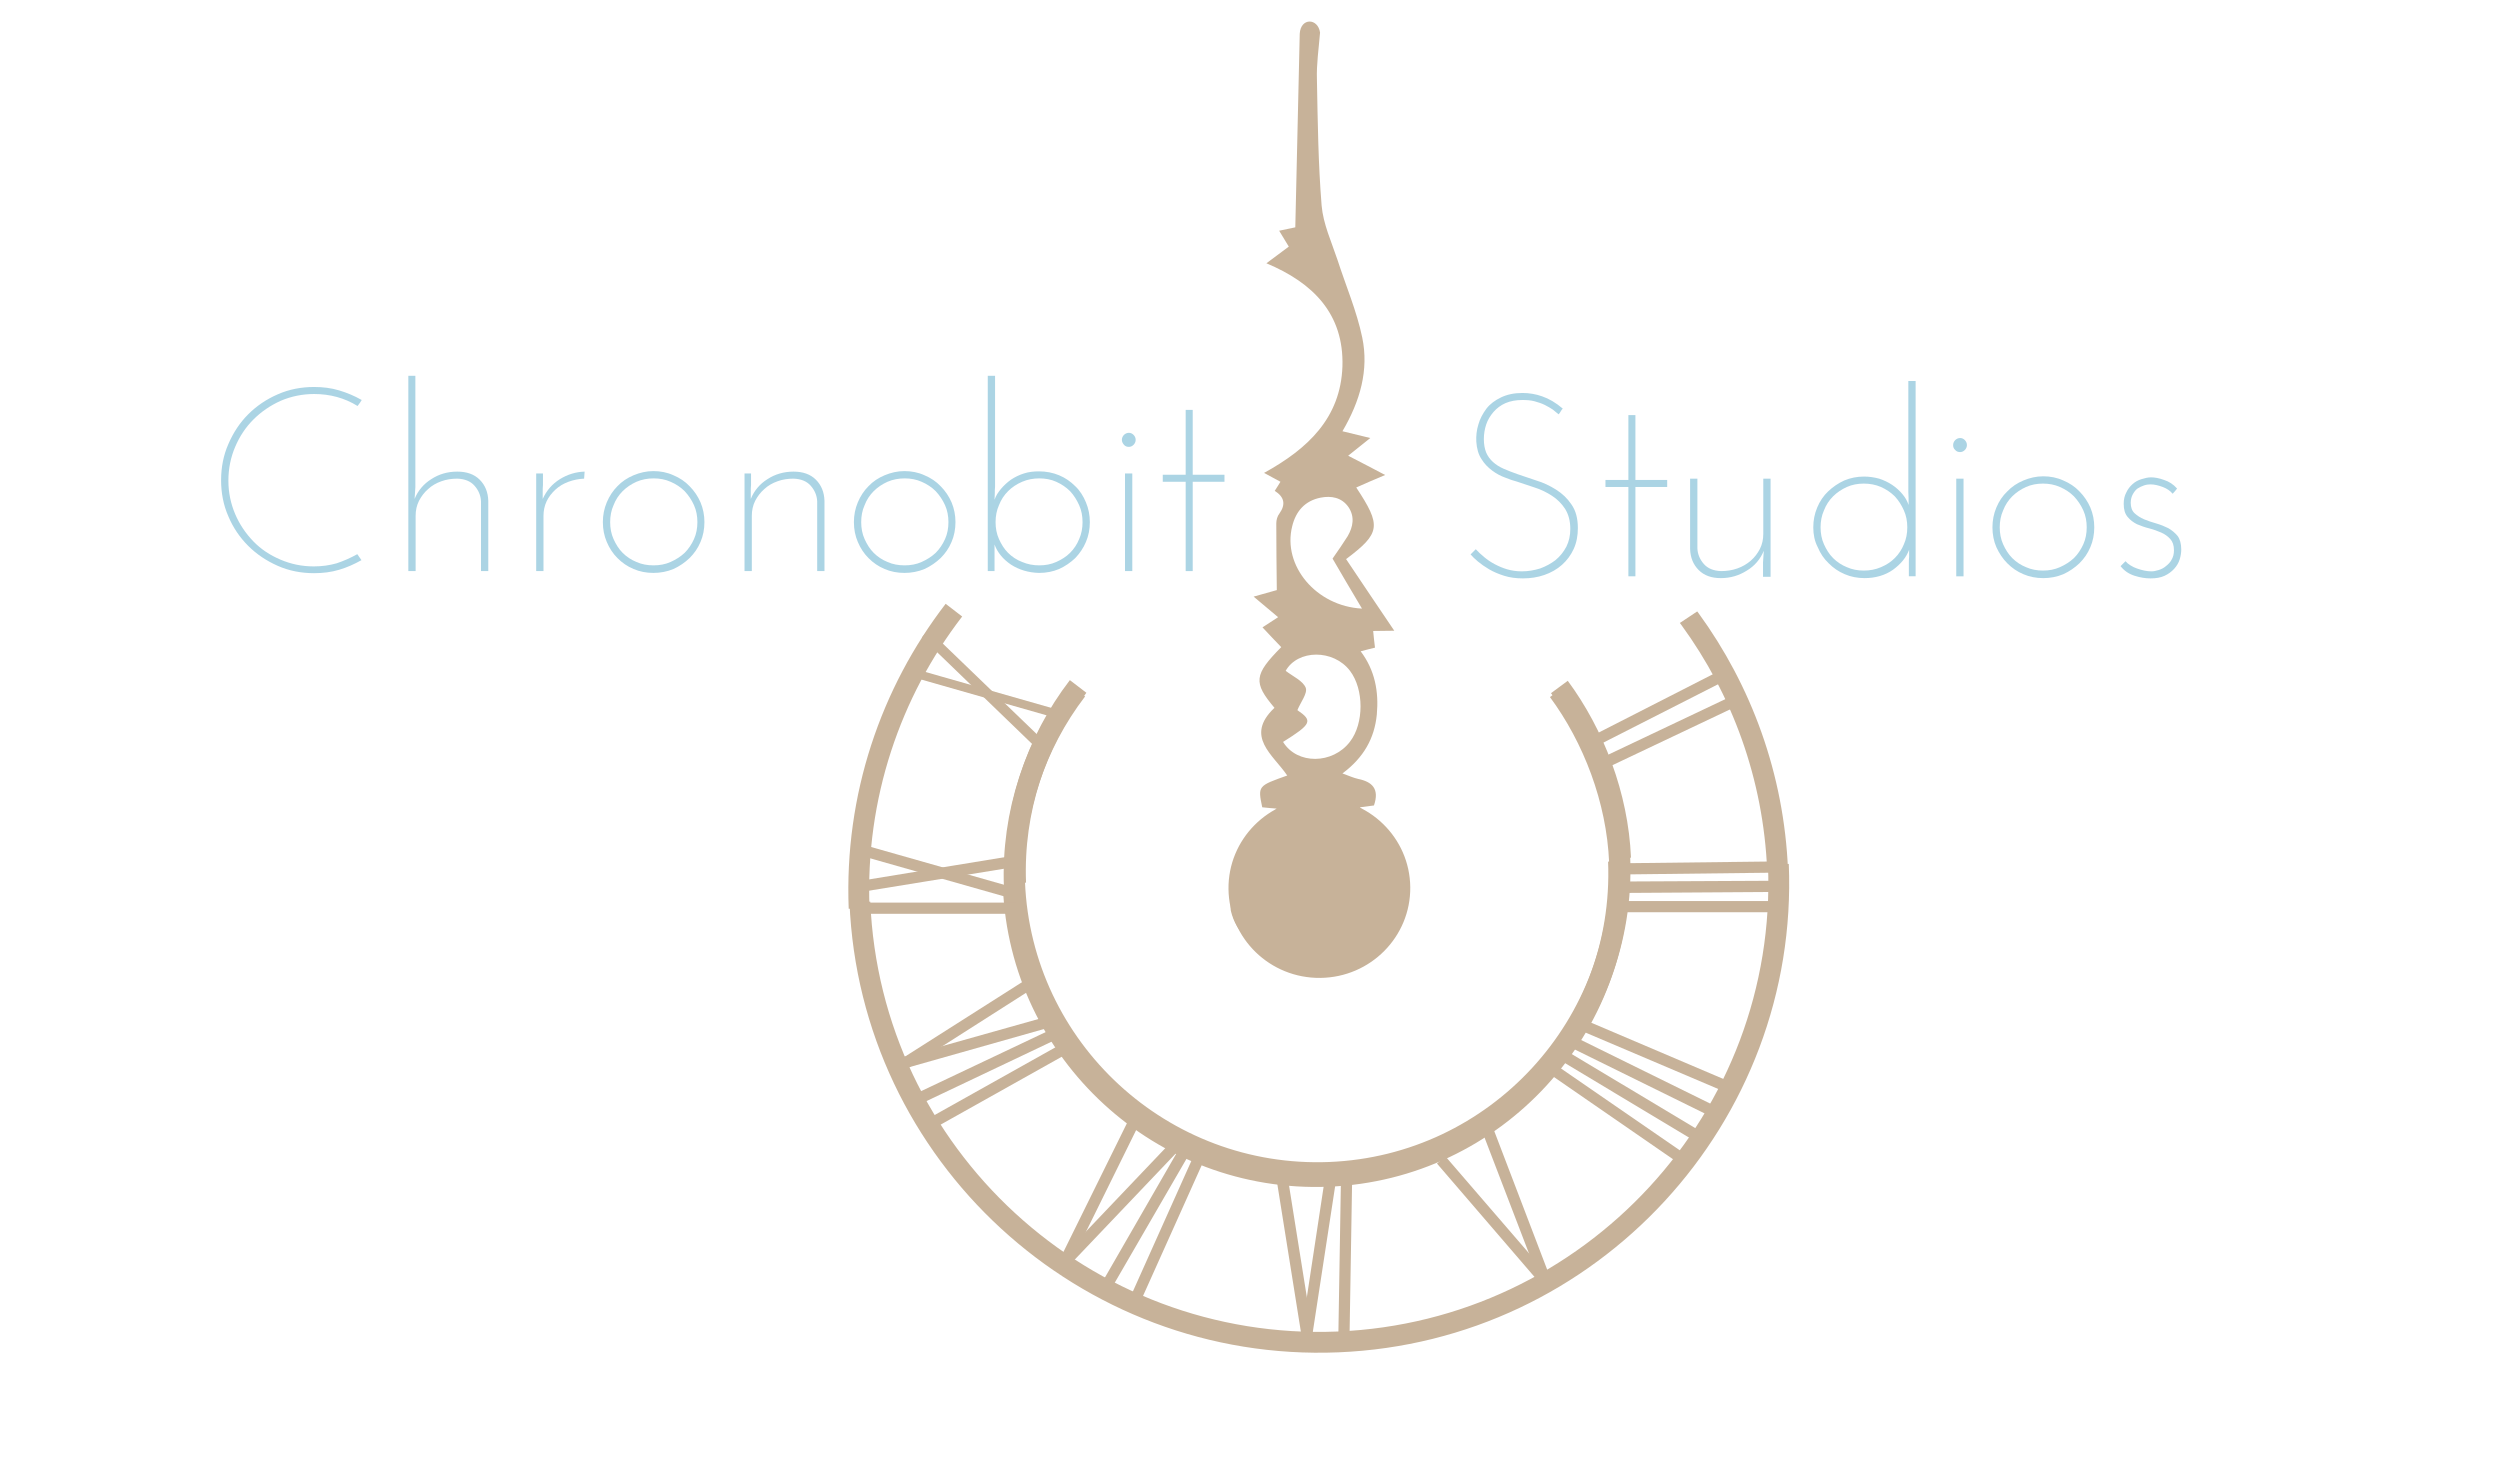 <?xml version="1.0" encoding="utf-8"?>
<!-- Generator: Adobe Illustrator 19.0.0, SVG Export Plug-In . SVG Version: 6.00 Build 0)  -->
<svg version="1.1" id="Layer_1" xmlns="http://www.w3.org/2000/svg" xmlns:xlink="http://www.w3.org/1999/xlink" x="0px" y="0px"
	 viewBox="174 117 960 560" style="enable-background:new 174 117 960 560;" xml:space="preserve">
<style type="text/css">
	.st0{fill:none;stroke:#C7B299;stroke-width:8;}
	.st1{fill:#C7B299;}
	.st2{fill:none;}
	.st3{enable-background:new    ;}
	.st4{fill:#ABD4E4;}
</style>
<g id="Layer_3">
	<g>
		<path class="st0" d="M563.1,455.9"/>
		<path class="st0" d="M563.6,455.8c2.6,64.1,56.9,114,121,111.4l0,0c64.1-2.6,114-56.9,111.4-121"/>
	</g>
	<g>
		<g id="XMLID_1_">
		</g>
	</g>
	<g>
		<g id="XMLID_2_">
			<g>
				<path class="st1" d="M673.1,129.9c0.4-6.2,7-6,7.8-0.4c-0.5,6.2-1.4,12.1-1.2,18c0.3,16.1,0.5,32.3,1.8,48.4
					c0.6,7.1,3.8,14,6.1,20.9c3.2,9.9,7.4,19.7,9.5,29.8c2.6,12.5-0.8,24.4-7.6,36c3.6,0.9,6.7,1.6,10.7,2.6
					c-2.9,2.3-5.3,4.2-8.5,6.8c5.4,2.8,9.5,4.9,14.2,7.4c-4,1.7-7.6,3.2-11.1,4.8c9.7,14.7,9.4,17.5-3.9,27.5c6,9,12.1,18,18.5,27.5
					c-3,0-5.2,0.1-8.1,0.1c0.2,2.2,0.4,4,0.7,6.4c-1.6,0.4-3.3,0.8-5.5,1.4c5.5,7.3,7,15.5,6.2,24.3c-0.9,9.1-5,16.5-13.2,22.6
					c2.5,0.9,4.2,1.7,6,2.1c5.4,1.1,8.3,3.8,6.1,10.2c-1.6,0.2-3.7,0.5-5.4,0.7c4,4.8,8.7,9.2,11.9,14.4
					c12.1,19.2,4.5,36.8-14.2,46.4c-3.5,1.8-13,3-15.3,3c-5.8-2.3-9.5-2.7-14.7-5.8c-8.6-5.2-15.2-9.1-17.3-18.5
					c0-2.7-0.1-5.3-0.1-8c1.9-5.3,3.2-11,5.9-15.7c3.2-5.5,7.7-10.2,11.8-15.3c-1.6-0.1-3.6-0.3-5.5-0.5c-1.7-8.2-1.7-8.2,9.6-12.2
					c-5.4-8-16.5-15-4.9-26c-8.2-9.7-7.9-12.7,2.6-23.3c-2.3-2.4-4.7-4.9-7.2-7.6c2-1.3,3.7-2.4,6-3.9c-3-2.5-5.7-4.8-9.4-7.9
					c4.2-1.2,7-2,8.9-2.5c-0.1-8.9-0.2-17.2-0.2-25.6c0-1.3,0.4-2.8,1.2-3.8c2.5-3.5,1.9-6.4-1.8-8.7c0.8-1.3,1.5-2.3,2.2-3.5
					c-2.1-1.1-3.9-2.1-6.3-3.4c16.7-9.2,29.4-21,30.1-40.9c0.6-20.2-11.3-32.1-29.2-39.6c3-2.2,5.6-4.2,8.6-6.4
					c-1.2-2-2.4-4-3.7-6.1c2.5-0.5,4.8-1,6.2-1.3C672,179.3,672.5,154.9,673.1,129.9z M691.8,311.7c-2.6-3.7-6.6-4.4-10.7-3.6
					c-6,1.2-9.5,5.2-10.9,11c-3.8,15.1,9.2,30.7,26.8,31.6c-4.3-7.2-8.4-14.2-11.3-19.2c2.3-3.3,4.1-5.9,5.8-8.6
					C693.6,319.3,694.3,315.4,691.8,311.7z M692.4,374.6c-6.4-8.4-20.1-8.2-24.7,0c2.7,2.1,6.6,3.8,7.7,6.5c0.8,2.1-2,5.6-3.2,8.6
					c6,4.1,5.5,5.3-5.5,12.2c5.4,8.8,19.1,8.6,25.7-0.1C697.8,394.8,697.8,381.7,692.4,374.6z"/>
			</g>
		</g>
	</g>
	
		<ellipse transform="matrix(-1 1.020049e-02 -1.020049e-02 -1 1366.014 909.172)" class="st1" cx="680.7" cy="458.1" rx="34.9" ry="34.5"/>
	<g>
		<path class="st0" d="M796.8,446.5"/>
		<path class="st0" d="M588,380.6c-16,20.9-25.1,47.2-24,75.5 M796.3,446.5c-1-24-10.2-47.7-23.5-65.7"/>
	</g>
	<path class="st0" d="M884,314"/>
	<path class="st0" d="M511,314"/>
	<g>
		<path class="st0" d="M562.7,457.3"/>
		<path class="st0" d="M563.1,457.3c2.6,64.1,56.9,114,121,111.4l0,0c64.1-2.6,114-56.9,111.4-121"/>
	</g>
	<g>
		<path class="st0" d="M796.3,447.9"/>
		<path class="st0" d="M587.5,382c-16,20.9-25.1,47.2-24,75.5 M795.9,448c-1-24-10.2-47.7-23.5-65.7"/>
	</g>
	<g>
		<path class="st0" d="M503.5,463.4"/>
		<path class="st0" d="M504.2,463.4c4,97.1,86.4,172.9,183.6,168.9l0,0c97.2-4,173.1-86.3,169.1-183.4"/>
	</g>
	<g>
		<path class="st0" d="M857.2,451.2"/>
		<path class="st0" d="M540.3,351.3c-24.3,31.6-38.1,71.6-36.4,114.5 M856.6,451.2c-1.5-36.1-13.8-69.2-33.6-96.4
			c-0.2-0.3-0.4-0.5-0.6-0.8"/>
	</g>
</g>
<g id="Layer_4">
</g>
<g id="Layer_2">
	<g id="Layer_1_1_">
		<rect x="252.7" y="261.3" class="st2" width="631.3" height="131.6"/>
		<g class="st3">
			<path class="st4" d="M311.2,329.8l1.6,2.3c-2.7,1.5-5.5,2.8-8.6,3.7c-3,0.9-6.2,1.3-9.6,1.3c-4.9,0-9.6-0.9-13.9-2.8
				c-4.3-1.9-8.1-4.4-11.4-7.7c-3.2-3.2-5.8-7-7.6-11.3c-1.9-4.3-2.8-9-2.8-13.9c0-4.9,0.9-9.6,2.8-13.9c1.9-4.4,4.4-8.2,7.6-11.4
				c3.2-3.2,7-5.8,11.4-7.7c4.3-1.9,9-2.8,13.9-2.8c3.4,0,6.6,0.4,9.6,1.3c3,0.9,5.9,2.1,8.7,3.7c-0.4,0.7-0.9,1.4-1.6,2.3
				c-5-3.1-10.6-4.6-16.7-4.6c-4.5,0-8.8,0.9-12.8,2.6c-4,1.8-7.5,4.2-10.5,7.2c-3,3-5.3,6.5-7,10.5c-1.7,4-2.6,8.3-2.6,13
				c0,4.5,0.9,8.8,2.6,12.8c1.7,4,4.1,7.5,7,10.5c2.9,3,6.4,5.3,10.4,7c4,1.7,8.2,2.6,12.8,2.6c3.1,0,6-0.4,8.8-1.2
				C306,332.4,308.7,331.2,311.2,329.8z"/>
			<path class="st4" d="M330.7,261.3h2.8v42.8l-0.3,4.5c1.3-3.2,3.5-5.8,6.4-7.6c2.9-1.9,6.2-2.9,10-2.9c3.6,0,6.5,1,8.6,3.1
				c2.1,2.1,3.2,4.8,3.3,8.1v27h-2.8v-26.8c-0.1-2.3-1-4.3-2.5-6c-1.5-1.7-3.7-2.6-6.6-2.7c-2.1,0-4.2,0.3-6.1,1
				c-2,0.7-3.7,1.7-5.1,3c-1.5,1.3-2.6,2.8-3.5,4.5c-0.9,1.8-1.3,3.7-1.3,5.8v21.2h-2.8V261.3z"/>
			<path class="st4" d="M398.3,300.8c-2.1,0.1-4.1,0.5-6,1.2c-1.9,0.7-3.6,1.7-5,3c-1.4,1.3-2.6,2.8-3.4,4.5
				c-0.8,1.7-1.2,3.6-1.2,5.6v21.2h-2.8v-37.5h2.6v4.4c-0.1,0.9-0.1,1.8-0.1,2.7c0,0.9,0,1.8,0,2.7c1.5-3.3,3.7-5.8,6.6-7.6
				c2.9-1.8,6.1-2.8,9.5-2.9L398.3,300.8z"/>
			<path class="st4" d="M405.5,317.5c0-2.7,0.5-5.2,1.5-7.6c1-2.4,2.4-4.5,4.1-6.2c1.7-1.8,3.8-3.2,6.2-4.2c2.4-1,4.9-1.6,7.6-1.6
				c2.7,0,5.3,0.5,7.7,1.6c2.4,1,4.5,2.4,6.2,4.2c1.8,1.8,3.2,3.9,4.2,6.2c1,2.4,1.5,4.9,1.5,7.6c0,2.7-0.5,5.3-1.5,7.6
				c-1,2.4-2.4,4.4-4.2,6.2c-1.8,1.7-3.8,3.1-6.2,4.2c-2.4,1-5,1.5-7.7,1.5c-2.7,0-5.3-0.5-7.6-1.5c-2.4-1-4.4-2.4-6.2-4.2
				c-1.7-1.7-3.1-3.8-4.1-6.2C406,322.8,405.5,320.2,405.5,317.5z M408.3,317.5c0,2.3,0.4,4.5,1.3,6.5c0.9,2,2,3.8,3.5,5.3
				s3.3,2.7,5.3,3.5c2,0.9,4.2,1.3,6.6,1.3c2.3,0,4.5-0.4,6.5-1.3c2-0.9,3.8-2,5.4-3.5c1.5-1.5,2.7-3.3,3.6-5.3
				c0.9-2,1.3-4.2,1.3-6.5c0-2.3-0.4-4.5-1.3-6.5c-0.9-2-2.1-3.8-3.6-5.4c-1.5-1.5-3.3-2.7-5.4-3.6c-2-0.9-4.2-1.3-6.5-1.3
				c-2.3,0-4.5,0.4-6.6,1.3c-2,0.9-3.8,2.1-5.3,3.6c-1.5,1.5-2.7,3.3-3.5,5.4C408.7,313,408.3,315.2,408.3,317.5z"/>
			<path class="st4" d="M459.8,298.8h2.6v4.4c-0.1,0.9-0.1,1.8-0.1,2.7c0,0.9,0,1.8,0,2.7c1.3-3.2,3.5-5.8,6.4-7.6
				c2.9-1.9,6.3-2.9,10-2.9c3.6,0,6.5,1,8.6,3.1c2.1,2.1,3.2,4.8,3.3,8.1v27h-2.8v-26.8c-0.1-2.3-1-4.3-2.5-6
				c-1.5-1.7-3.7-2.6-6.6-2.7c-2.1,0-4.2,0.3-6.1,1c-2,0.7-3.7,1.7-5.1,3c-1.5,1.3-2.6,2.8-3.5,4.5c-0.9,1.8-1.3,3.7-1.3,5.8v21.2
				h-2.8V298.8z"/>
			<path class="st4" d="M501.9,317.5c0-2.7,0.5-5.2,1.5-7.6c1-2.4,2.4-4.5,4.1-6.2c1.7-1.8,3.8-3.2,6.2-4.2c2.4-1,4.9-1.6,7.6-1.6
				c2.7,0,5.3,0.5,7.7,1.6c2.4,1,4.5,2.4,6.2,4.2c1.8,1.8,3.2,3.9,4.2,6.2c1,2.4,1.5,4.9,1.5,7.6c0,2.7-0.5,5.3-1.5,7.6
				c-1,2.4-2.4,4.4-4.2,6.2c-1.8,1.7-3.8,3.1-6.2,4.2c-2.4,1-5,1.5-7.7,1.5c-2.7,0-5.3-0.5-7.6-1.5c-2.4-1-4.4-2.4-6.2-4.2
				c-1.7-1.7-3.1-3.8-4.1-6.2C502.4,322.8,501.9,320.2,501.9,317.5z M504.7,317.5c0,2.3,0.4,4.5,1.3,6.5c0.9,2,2,3.8,3.5,5.3
				s3.3,2.7,5.3,3.5c2,0.9,4.2,1.3,6.6,1.3c2.3,0,4.5-0.4,6.5-1.3c2-0.9,3.8-2,5.4-3.5c1.5-1.5,2.7-3.3,3.6-5.3
				c0.9-2,1.3-4.2,1.3-6.5c0-2.3-0.4-4.5-1.3-6.5c-0.9-2-2.1-3.8-3.6-5.4c-1.5-1.5-3.3-2.7-5.4-3.6c-2-0.9-4.2-1.3-6.5-1.3
				c-2.3,0-4.5,0.4-6.6,1.3c-2,0.9-3.8,2.1-5.3,3.6c-1.5,1.5-2.7,3.3-3.5,5.4C505.1,313,504.7,315.2,504.7,317.5z"/>
			<path class="st4" d="M592.5,317.5c0,2.7-0.5,5.3-1.5,7.6c-1,2.4-2.4,4.4-4.1,6.2c-1.8,1.7-3.8,3.1-6.2,4.2
				c-2.4,1-4.9,1.5-7.7,1.5c-4.1-0.1-7.7-1.2-10.8-3.2c-3.1-2.1-5.2-4.7-6.3-7.7c0,0.9,0,1.8,0,2.7c0,0.8,0,1.7,0,2.5v5h-2.6v-75
				h2.8v42.6c-0.1,0.9-0.1,1.7-0.1,2.5c0,0.8-0.1,1.6-0.1,2.5c0.5-1.5,1.4-2.9,2.5-4.2c1.1-1.3,2.4-2.5,3.8-3.5c1.5-1,3.1-1.8,5-2.4
				c1.8-0.6,3.8-0.8,5.8-0.8c2.7,0,5.3,0.5,7.7,1.5c2.4,1,4.4,2.4,6.2,4.2c1.8,1.7,3.1,3.8,4.1,6.2
				C592,312.3,592.5,314.8,592.5,317.5z M589.7,317.5c0-2.3-0.4-4.5-1.3-6.5c-0.9-2-2-3.8-3.5-5.4c-1.5-1.5-3.3-2.7-5.3-3.6
				c-2-0.9-4.2-1.3-6.5-1.3c-2.3,0-4.5,0.4-6.6,1.3c-2.1,0.9-3.9,2.1-5.4,3.6c-1.5,1.5-2.7,3.3-3.5,5.4c-0.9,2-1.3,4.2-1.3,6.5
				c0,2.3,0.4,4.5,1.3,6.5c0.9,2,2,3.8,3.5,5.3s3.3,2.7,5.4,3.5c2.1,0.9,4.3,1.3,6.6,1.3c2.3,0,4.5-0.4,6.5-1.3c2-0.9,3.8-2,5.3-3.5
				s2.7-3.3,3.5-5.3C589.3,322,589.7,319.8,589.7,317.5z"/>
			<path class="st4" d="M604.8,285.9c0-0.7,0.3-1.4,0.8-1.9c0.5-0.5,1.2-0.8,1.9-0.8c0.7,0,1.3,0.3,1.8,0.8c0.5,0.5,0.8,1.2,0.8,1.9
				c0,0.7-0.3,1.4-0.8,1.9c-0.5,0.5-1.1,0.8-1.8,0.8c-0.7,0-1.4-0.2-1.9-0.8C605.1,287.2,604.8,286.6,604.8,285.9z M608.8,336.3H606
				v-37.5h2.8V336.3z"/>
			<path class="st4" d="M629.3,274.4h2.7v24.9h12.2v2.7H632v34.3h-2.7V302h-8.8v-2.7h8.8V274.4z"/>
		</g>
		<rect x="731.5" y="263.3" class="st2" width="621.7" height="109.1"/>
		<g class="st3">
			<path class="st4" d="M774.1,273.9c-0.3,0.3-0.6,0.7-0.8,1.1c-0.2,0.4-0.5,0.8-0.8,1.1c-0.6-0.5-1.4-1.1-2.2-1.8
				c-0.9-0.6-1.9-1.2-3.1-1.8c-1.2-0.6-2.5-1-3.9-1.4c-1.5-0.4-3-0.5-4.7-0.5c-2.5,0-4.6,0.4-6.5,1.2c-1.8,0.8-3.4,2-4.6,3.4
				c-1.2,1.4-2.2,3-2.8,4.8c-0.6,1.8-0.9,3.7-0.9,5.6c0,2,0.3,3.7,0.9,5.2c0.6,1.4,1.5,2.6,2.6,3.6c1.1,1,2.5,1.9,4.1,2.6
				c1.6,0.7,3.4,1.4,5.4,2.1c2.1,0.7,4.4,1.5,7.1,2.4c2.7,0.8,5.2,2,7.6,3.5c2.4,1.5,4.4,3.4,6,5.8c1.6,2.3,2.4,5.3,2.4,9
				c0,2.9-0.5,5.6-1.6,8c-1.1,2.4-2.6,4.4-4.5,6.1c-1.9,1.7-4.2,3-6.8,3.9c-2.6,0.9-5.3,1.3-8.2,1.3c-2.6,0-5-0.3-7.2-1
				c-2.2-0.7-4.1-1.5-5.8-2.5c-1.7-1-3.1-2-4.3-3c-1.2-1-2.1-1.9-2.8-2.7l2-2c0.9,1,2,2,3.2,3s2.5,1.9,4,2.7c1.5,0.8,3.1,1.5,4.8,2
				c1.7,0.5,3.6,0.8,5.7,0.8c2.4,0,4.7-0.4,7-1.1c2.2-0.8,4.2-1.9,5.9-3.2c1.7-1.4,3.1-3.1,4.2-5.2c1-2,1.5-4.3,1.5-6.8
				c0-3.1-0.7-5.6-2-7.7c-1.3-2-3-3.7-5-5c-2-1.3-4.2-2.4-6.7-3.2c-2.4-0.8-4.7-1.6-6.9-2.3c-1.2-0.3-2.7-0.8-4.4-1.5
				c-1.7-0.6-3.4-1.5-5-2.7c-1.6-1.2-3-2.6-4.1-4.4c-1.2-1.8-1.8-4-2-6.7c-0.1-2.2,0.1-4.4,0.8-6.6c0.6-2.2,1.7-4.2,3.1-6.1
				c1.4-1.8,3.3-3.2,5.6-4.3c2.3-1.1,5-1.7,8.2-1.7c2.5,0,5.1,0.4,7.6,1.3C768.8,270.1,771.4,271.6,774.1,273.9z"/>
			<path class="st4" d="M799.3,276.4h2.7v24.9h12.2v2.7H802v34.3h-2.7V304h-8.8v-2.7h8.8V276.4z"/>
			<path class="st4" d="M853.8,338.5H851V333l0.3-4.5c-1.3,3.2-3.5,5.8-6.5,7.6c-3,1.9-6.3,2.9-10,2.9c-3.6,0-6.4-1-8.5-3.1
				c-2.1-2.1-3.2-4.8-3.3-8.1v-27h2.8v26.8c0.1,2.3,1,4.3,2.5,6c1.5,1.7,3.7,2.6,6.6,2.7c2.1,0,4.2-0.3,6.2-1c2-0.7,3.7-1.7,5.2-3
				c1.5-1.3,2.6-2.8,3.5-4.5c0.9-1.8,1.3-3.7,1.3-5.8v-21.2h2.8V338.5z"/>
			<path class="st4" d="M870.3,319.5c0-2.7,0.5-5.2,1.5-7.6c1-2.4,2.4-4.5,4.2-6.2c1.8-1.7,3.8-3.1,6.2-4.2c2.4-1,4.9-1.5,7.6-1.5
				c2,0,3.9,0.3,5.8,0.8c1.8,0.6,3.5,1.4,5,2.4c1.5,1,2.8,2.2,3.9,3.5c1.1,1.3,1.9,2.7,2.4,4.2c0-0.9,0-1.7,0-2.5
				c0-0.8-0.1-1.6-0.1-2.5v-42.6h2.8v75h-2.6v-5c0-0.9,0-1.7,0.1-2.5c0-0.8,0-1.7,0-2.7c-1.1,3-3.2,5.5-6.2,7.7
				c-3,2.1-6.7,3.2-10.9,3.2c-2.7,0-5.3-0.5-7.6-1.5c-2.4-1-4.4-2.4-6.2-4.2c-1.8-1.7-3.2-3.8-4.2-6.2
				C870.8,324.8,870.3,322.2,870.3,319.5z M873.1,319.5c0,2.3,0.4,4.5,1.3,6.5c0.9,2,2,3.8,3.5,5.3s3.3,2.7,5.3,3.5
				c2,0.9,4.2,1.3,6.5,1.3c2.3,0,4.5-0.4,6.6-1.3c2.1-0.9,3.8-2,5.3-3.5s2.7-3.3,3.5-5.3c0.9-2,1.3-4.2,1.3-6.5
				c0-2.3-0.4-4.5-1.3-6.5c-0.9-2-2-3.8-3.5-5.4c-1.5-1.5-3.3-2.7-5.3-3.6c-2.1-0.9-4.3-1.3-6.6-1.3c-2.3,0-4.5,0.4-6.5,1.3
				c-2,0.9-3.8,2.1-5.3,3.6c-1.5,1.5-2.7,3.3-3.5,5.4C873.5,315,873.1,317.2,873.1,319.5z"/>
			<path class="st4" d="M924,287.9c0-0.7,0.3-1.4,0.8-1.9c0.5-0.5,1.2-0.8,1.9-0.8c0.7,0,1.3,0.3,1.8,0.8c0.5,0.5,0.8,1.2,0.8,1.9
				c0,0.7-0.3,1.4-0.8,1.9c-0.5,0.5-1.1,0.8-1.8,0.8c-0.7,0-1.4-0.2-1.9-0.8C924.2,289.3,924,288.6,924,287.9z M928,338.3h-2.8
				v-37.5h2.8V338.3z"/>
			<path class="st4" d="M939.1,319.5c0-2.7,0.5-5.2,1.5-7.6c1-2.4,2.4-4.5,4.2-6.2c1.7-1.8,3.8-3.2,6.2-4.2c2.4-1,4.9-1.6,7.6-1.6
				c2.7,0,5.3,0.5,7.7,1.6c2.4,1,4.5,2.4,6.2,4.2c1.8,1.8,3.2,3.9,4.2,6.2c1,2.4,1.5,4.9,1.5,7.6c0,2.7-0.5,5.3-1.5,7.6
				c-1,2.4-2.4,4.4-4.2,6.2c-1.8,1.7-3.8,3.1-6.2,4.2c-2.4,1-5,1.5-7.7,1.5c-2.7,0-5.3-0.5-7.6-1.5c-2.4-1-4.4-2.4-6.2-4.2
				c-1.7-1.7-3.1-3.8-4.2-6.2C939.6,324.8,939.1,322.2,939.1,319.5z M941.9,319.5c0,2.3,0.4,4.5,1.3,6.5c0.9,2,2,3.8,3.5,5.3
				s3.3,2.7,5.3,3.5c2,0.9,4.2,1.3,6.5,1.3c2.3,0,4.5-0.4,6.5-1.3c2-0.9,3.8-2,5.4-3.5c1.5-1.5,2.7-3.3,3.6-5.3
				c0.9-2,1.3-4.2,1.3-6.5c0-2.3-0.4-4.5-1.3-6.5c-0.9-2-2.1-3.8-3.6-5.4c-1.5-1.5-3.3-2.7-5.4-3.6c-2-0.9-4.2-1.3-6.5-1.3
				c-2.3,0-4.5,0.4-6.5,1.3c-2,0.9-3.8,2.1-5.3,3.6c-1.5,1.5-2.7,3.3-3.5,5.4C942.3,315,941.9,317.2,941.9,319.5z"/>
			<path class="st4" d="M1010,304.6c-0.3,0.3-0.5,0.7-0.8,1c-0.3,0.3-0.6,0.7-0.9,1c-0.9-1.1-2.2-2-3.8-2.6c-1.6-0.6-3.2-1-4.7-1
				c-0.8,0-1.6,0.1-2.5,0.4c-0.9,0.3-1.7,0.7-2.5,1.2c-0.7,0.5-1.3,1.3-1.8,2.2c-0.5,0.9-0.8,2-0.8,3.3c0,1.7,0.5,3.1,1.5,4
				c1,0.9,2.2,1.7,3.6,2.3c1.4,0.6,3,1.1,4.7,1.6c1.7,0.5,3.2,1.1,4.6,1.8c1.4,0.8,2.6,1.8,3.6,3c0.9,1.2,1.4,3,1.4,5.2
				c0,1.2-0.2,2.5-0.6,3.8c-0.4,1.3-1.1,2.5-2.1,3.6c-1,1.1-2.2,2-3.7,2.7s-3.3,1-5.4,1c-1.9,0-3.9-0.3-6.1-1s-4-1.9-5.4-3.7
				c0.3-0.3,0.6-0.6,0.9-0.9c0.3-0.3,0.6-0.6,1-1c0.5,0.6,1.1,1.1,1.9,1.6c0.8,0.5,1.6,0.9,2.5,1.2c0.9,0.3,1.8,0.6,2.8,0.8
				c1,0.2,1.9,0.3,2.8,0.3c0.8,0,1.7-0.2,2.7-0.5c1-0.3,2-0.8,2.8-1.5c0.9-0.7,1.7-1.5,2.2-2.5c0.6-1,0.9-2.2,0.9-3.6
				c0-1.9-0.5-3.3-1.4-4.3c-0.9-1-2.1-1.9-3.5-2.5c-1.4-0.6-3-1.2-4.6-1.6c-1.7-0.4-3.2-1-4.7-1.6c-1.4-0.7-2.6-1.6-3.6-2.8
				c-1-1.2-1.5-2.8-1.5-5c0-1.7,0.3-3.1,1-4.4c0.6-1.3,1.4-2.3,2.4-3.2c1-0.9,2.1-1.5,3.4-1.9c1.3-0.4,2.5-0.7,3.7-0.7
				c1.4,0,3.1,0.3,5,1C1006.9,301.9,1008.6,303,1010,304.6z"/>
		</g>
		<g>
			<polygon class="st1" points="784.9,404.6 783,400.8 834.5,374.5 836.4,378.4 			"/>
		</g>
		<g>
			<polygon class="st1" points="788.6,413 786.7,409.1 839.2,384.2 841.1,388.1 			"/>
		</g>
		<g>
			<polygon class="st1" points="796.2,452.8 796.2,448.5 855.4,447.8 855.5,452.1 			"/>
		</g>
		<g>
			<polygon class="st1" points="796.4,459.9 796.4,455.5 857.3,455.2 857.3,459.5 			"/>
		</g>
		<g>
			<polygon class="st1" points="855,467.3 796.7,467.3 796.7,463 855,463 			"/>
		</g>
		<g>
			<polygon class="st1" points="836,536.1 781.4,512.9 783.1,508.9 837.6,532.1 			"/>
		</g>
		<g>
			<polygon class="st1" points="830.5,545.5 777.9,519.6 779.8,515.7 832.4,541.6 			"/>
		</g>
		<g>
			<polygon class="st1" points="824.2,554.8 774.4,524.9 776.6,521.2 826.5,551.1 			"/>
		</g>
		<g>
			<polygon class="st1" points="818.4,563.5 770.6,530.5 773,527 820.9,560 			"/>
		</g>
		<g>
			<polygon class="st1" points="765.5,609.7 742.9,550.8 746.9,549 769.4,607.9 			"/>
		</g>
		<g>
			<polygon class="st1" points="765.8,610.3 725.8,563.8 729,561 769.1,607.5 			"/>
		</g>
		<g>
			<polygon class="st1" points="677.3,633.8 673.1,633.1 682.5,571.2 686.8,571.8 			"/>
		</g>
		<g>
			<polygon class="st1" points="674.4,633.8 664.3,570.5 668.6,569.8 678.7,633.1 			"/>
		</g>
		<g>
			<polygon class="st1" points="692.2,631.5 687.9,631.4 688.9,571.1 693.2,571.2 			"/>
		</g>
		<g>
			<polygon class="st1" points="611.5,617.8 607.6,616.1 632.2,561.2 636.1,563 			"/>
		</g>
		<g>
			<polygon class="st1" points="600.3,612.6 596.6,610.5 626.5,558.6 630.3,560.8 			"/>
		</g>
		<g>
			<polygon class="st1" points="584.5,603 581.4,600 622.8,556.5 625.9,559.5 			"/>
		</g>
		<g>
			<polygon class="st1" points="584.9,602.4 581,600.5 606.9,548 610.8,549.9 			"/>
		</g>
		<g>
			<polygon class="st1" points="532.8,550.2 530.7,546.4 581.2,518.1 583.3,521.9 			"/>
		</g>
		<g>
			<polygon class="st1" points="527.7,540.8 525.8,536.9 577.7,512.3 579.5,516.2 			"/>
		</g>
		<g>
			<polygon class="st1" points="519.6,527.8 518.4,523.6 575.6,507.5 576.8,511.6 			"/>
		</g>
		<g>
			<polygon class="st1" points="521.5,527.9 519.2,524.2 570,491.9 572.3,495.5 			"/>
		</g>
		<g>
			<polygon class="st1" points="564.4,467.9 506.5,467.9 506.5,463.6 564.4,463.6 			"/>
		</g>
		<g>
			<polygon class="st1" points="503.5,459.7 502.8,455.5 566.8,445 567.5,449.3 			"/>
		</g>
		<g>
			<polygon class="st1" points="565.2,462.8 503.6,445.3 504.8,441.2 566.4,458.7 			"/>
		</g>
		<g>
			<line class="st2" x1="529.2" y1="360.3" x2="573" y2="402.5"/>
			<polygon class="st1" points="571.7,404 528,361.8 530.5,358.8 574.3,401 			"/>
		</g>
		<g>
			<line class="st2" x1="524.8" y1="375.4" x2="582.6" y2="391.9"/>
			<polygon class="st1" points="581.9,393.4 524.1,376.9 525.4,373.9 583.2,390.4 			"/>
		</g>
	</g>
</g>
</svg>

